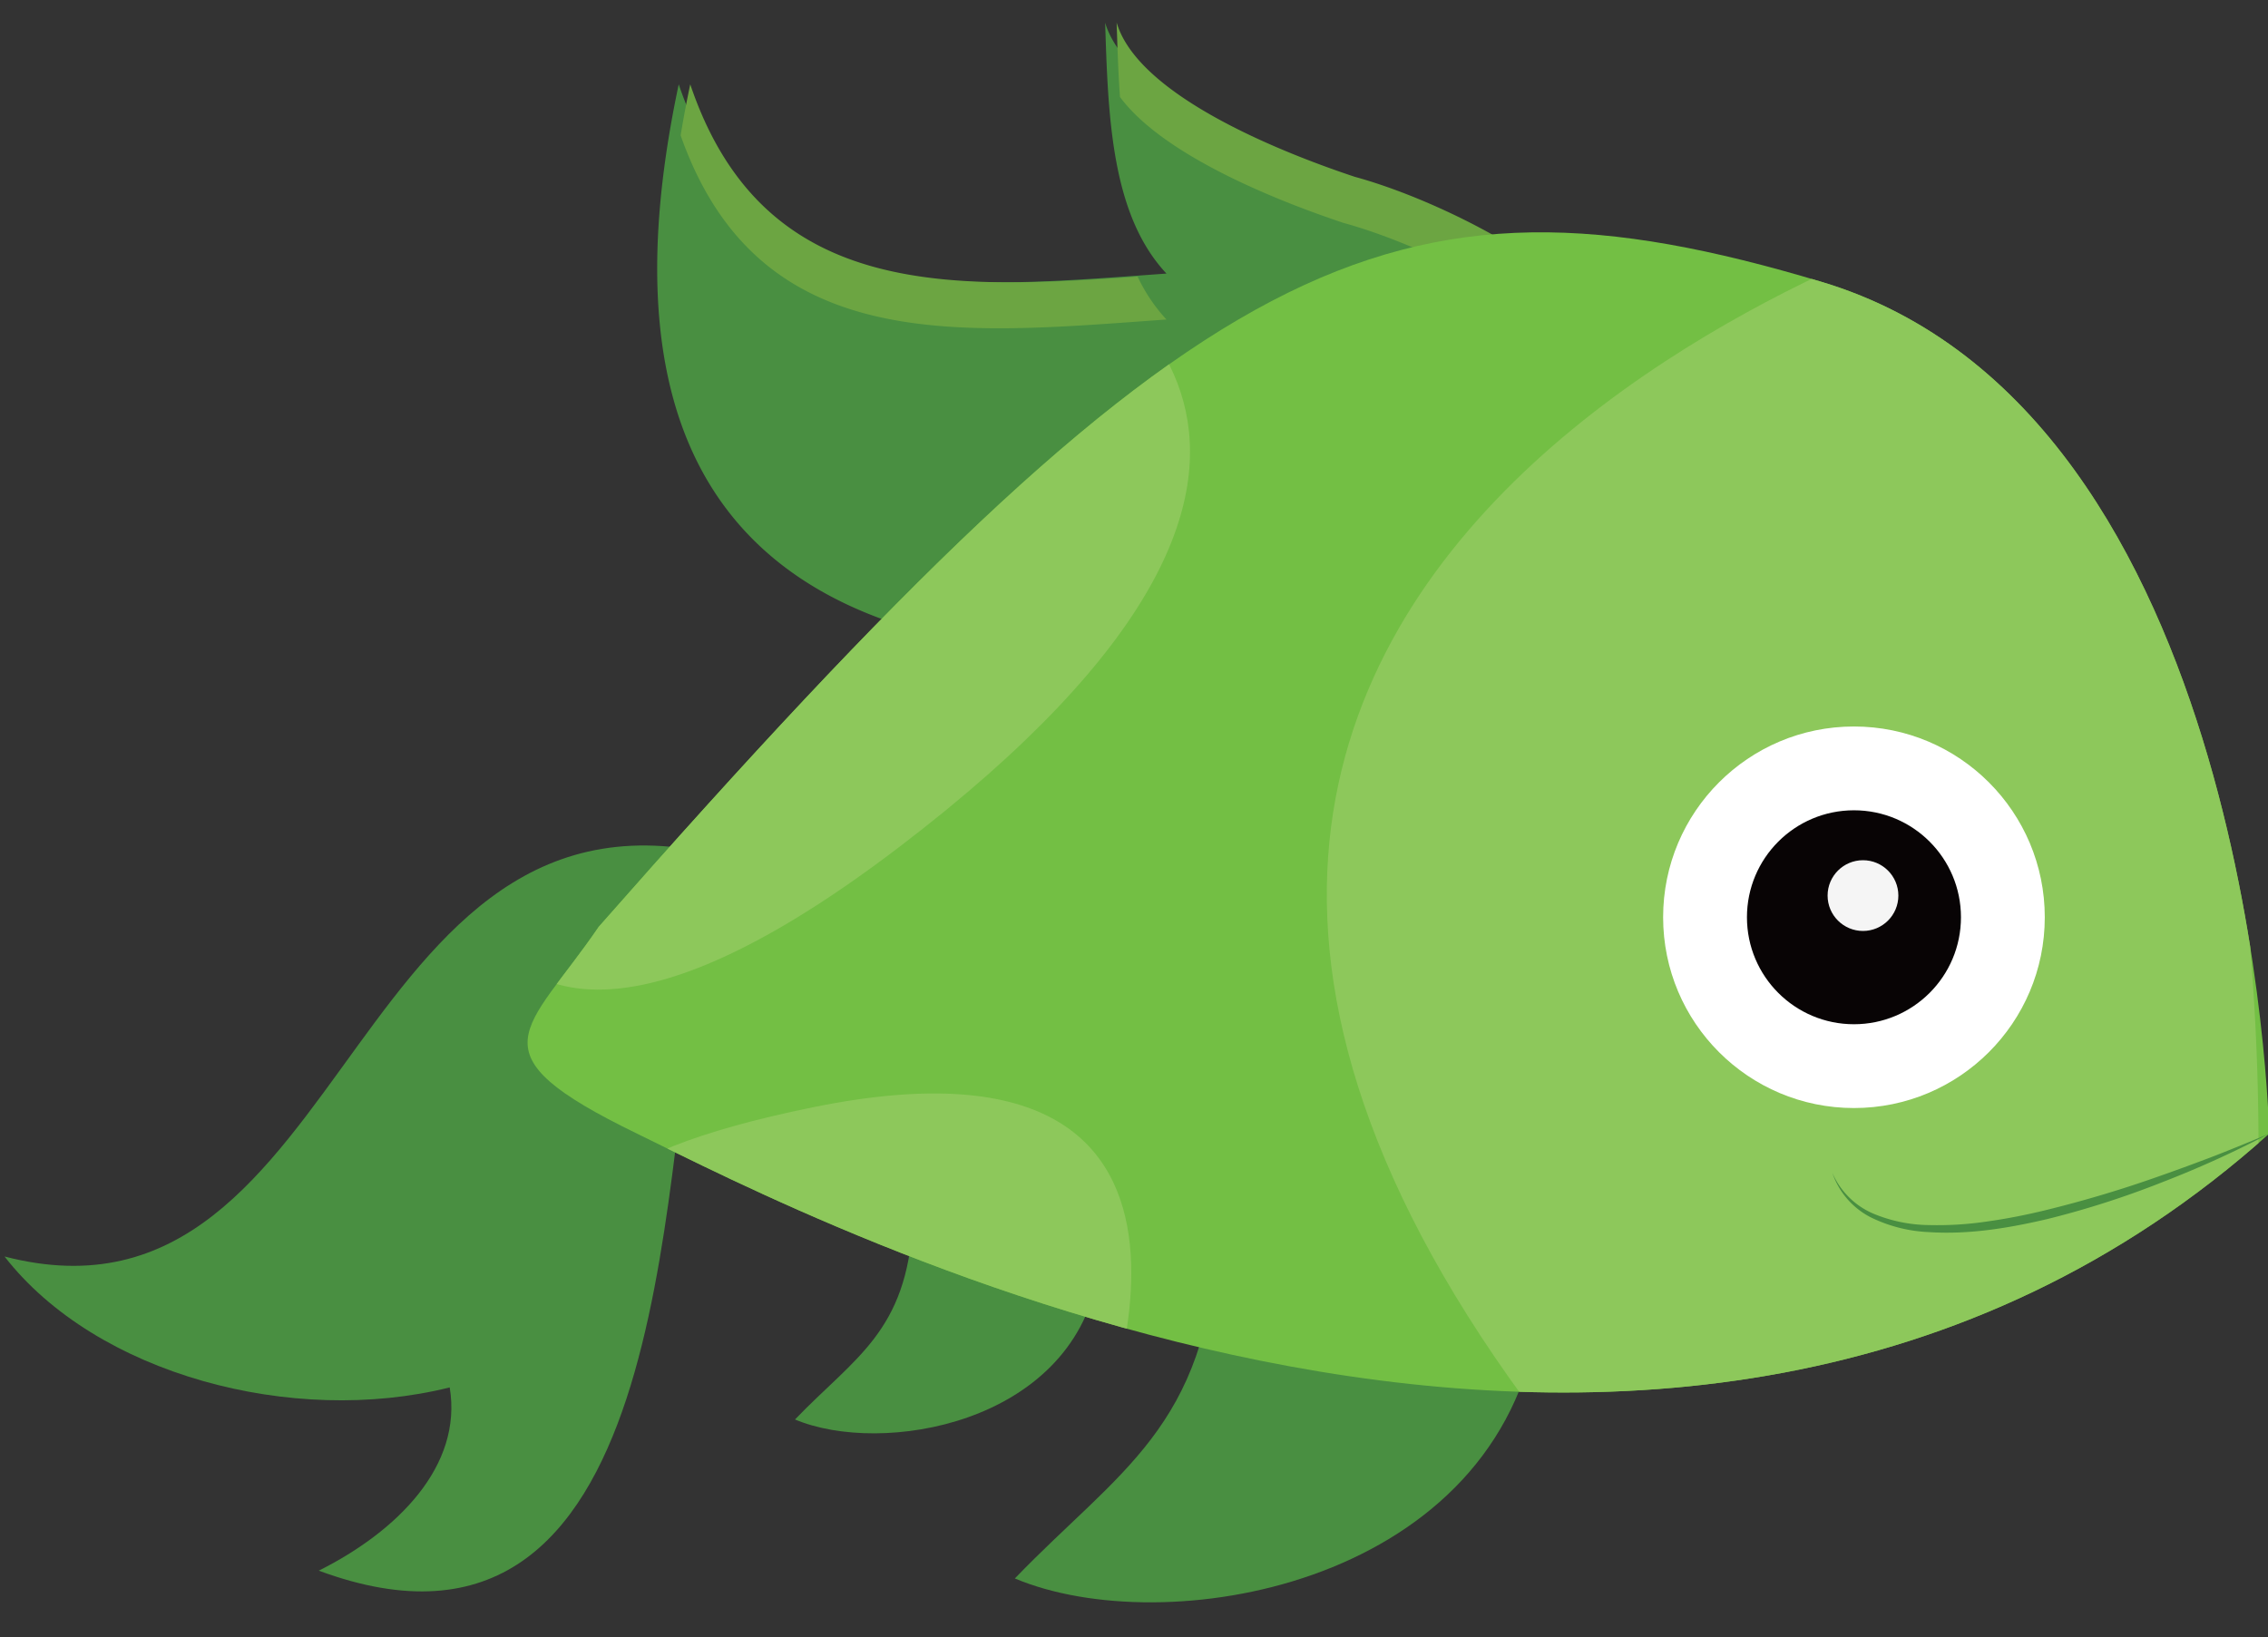 <svg id="Layer_1" data-name="Layer 1" xmlns="http://www.w3.org/2000/svg" xmlns:xlink="http://www.w3.org/1999/xlink" viewBox="0 0 500 361"><rect x="0" y="0" width="500" height="361" fill="#333333" stroke="none"/><defs><style>.cls-1{fill:none;}.cls-2{fill:#498f41;}.cls-3{fill:#6ca542;}.cls-4{fill:#73bf44;}.cls-5{clip-path:url(#clip-path);}.cls-6{fill:#8dc85b;}.cls-7{fill:#fff;}.cls-8{fill:#080405;}.cls-9{fill:#f5f5f5;}</style><clipPath id="clip-path"><path class="cls-1" d="M500.26,250s-3.18-159.2-98.7-187.85S263.59,54.74,132,204.38c-15.92,23.35-28.66,27.6,8.49,45.64S367.6,368.88,500.26,250Z"/></clipPath></defs><title>fish-green-opp</title><path class="cls-2" d="M149.63,18.6c17,50.13,61.62,45,107.53,41.73C245,47.36,244.29,25.74,243.64,5c4.86,16.54,37.93,29.18,52.52,34,21.4,5.84,62.25,26.26,65.17,50.58l-2.06-.48a94.84,94.84,0,0,1,11.48,20.43l-31.48,24.61c-35.67,19.54-105,14.86-142.58,3.17C141.74,118.64,139.43,66.67,149.63,18.6Z"/><path class="cls-3" d="M257.16,70.46c-45.55,3.26-89.86,8.3-107.11-40.6q.93-5.65,2.12-11.26C168,65.48,208.12,64,250.8,61A37,37,0,0,0,257.16,70.46Z"/><path class="cls-3" d="M368,113.67a90.35,90.35,0,0,0-8.74-14.41l2.06.48C358.41,75.41,317.56,55,296.16,49.15c-12.68-4.23-39.3-14.33-49.25-27.76-.39-5.42-.56-11-.74-16.43C251,21.5,284.11,34.15,298.7,39c21.4,5.84,62.25,26.26,65.17,50.58l-2.06-.48a94.84,94.84,0,0,1,11.48,20.43Z"/><path class="cls-2" d="M338.61,294.19c-10.88,55.75-81.94,67.76-114.88,53.9,22.84-23.73,42.36-33.2,44.68-75"/><path class="cls-2" d="M242,281.71c-6.32,32.39-47.61,39.37-66.74,31.32,13.27-13.79,24.61-19.29,26-43.58"/><path class="cls-2" d="M165.48,190.5C76,161.64,78.88,297.3,1,277.09c20.21,26,63.5,37.53,98.14,28.87,2.89,17.32-11.55,31.75-28.86,40.41,77.94,28.87,75-86.59,83.7-129.89"/><path class="cls-4" d="M500.26,250s-3.18-159.2-98.7-187.85S263.59,54.74,132,204.38c-15.92,23.35-28.66,27.6,8.49,45.64S367.6,368.88,500.26,250Z"/><g class="cls-5"><path class="cls-6" d="M435.9,46.75s-263.21,78.54-76.42,290.8S514.44,63.73,435.9,46.75Z"/><path class="cls-6" d="M215.15,46.75s2.25.73,5.76,2.27c21.81,9.55,92.43,50.07-22.74,137.82C64.44,288.73,106.89,104.06,96.28,172"/><path class="cls-6" d="M240.62,320.57s43-97.64-61.3-76.41-15.11,55.19-15.11,55.19l85.18,29.72"/></g><circle class="cls-7" cx="408.72" cy="202.28" r="42.07"/><circle class="cls-8" cx="408.72" cy="202.28" r="23.59"/><circle class="cls-9" cx="410.71" cy="197.5" r="7.8"/><path class="cls-2" d="M500.26,250a224,224,0,0,1-23.86,10.82,197.85,197.85,0,0,1-25,8c-8.53,2-17.31,3.47-26.17,2.89a32.06,32.06,0,0,1-12.83-3.27,17.21,17.21,0,0,1-8.45-9.81,17.18,17.18,0,0,0,8.89,8.94,32.61,32.61,0,0,0,12.48,2.59,74.06,74.06,0,0,0,12.88-.81c4.28-.6,8.53-1.44,12.74-2.47a258.56,258.56,0,0,0,25-7.47q6.16-2.16,12.26-4.5C492.2,253.35,496.23,251.69,500.26,250Z"/></svg>